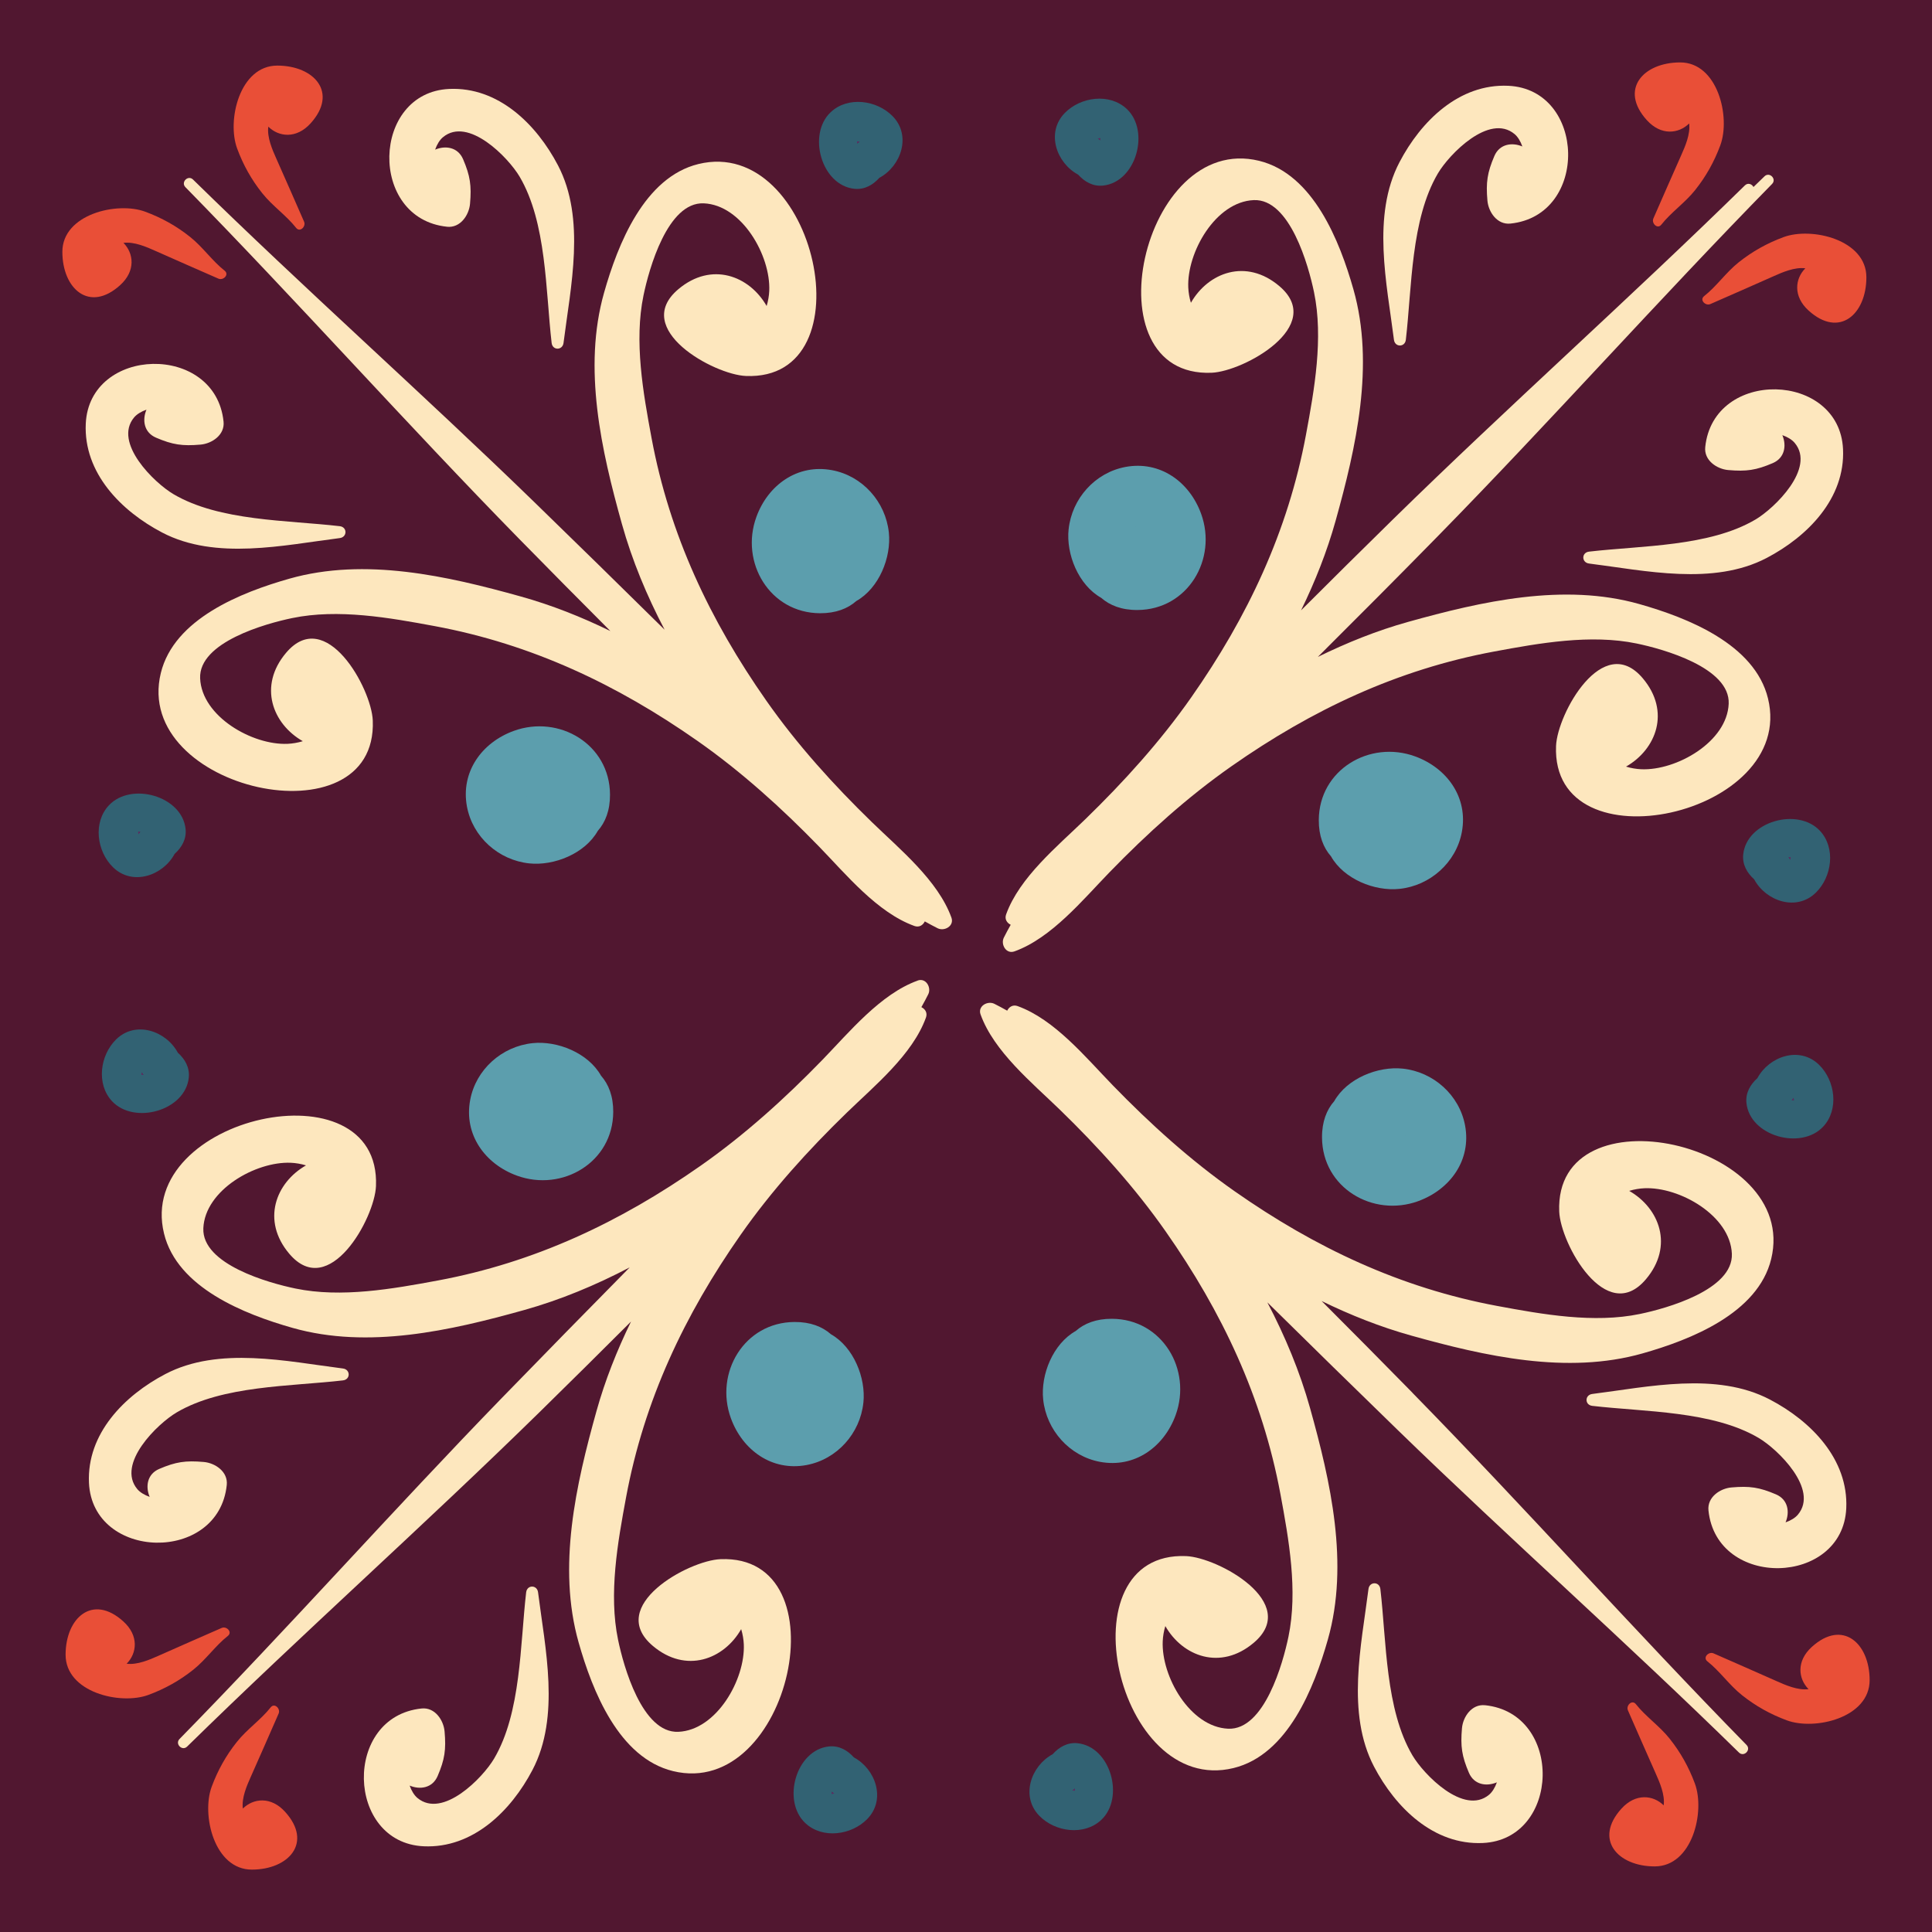<?xml version="1.0" encoding="UTF-8" standalone="no"?>
<svg
   xmlns:dc="http://purl.org/dc/elements/1.1/"
   xmlns:cc="http://creativecommons.org/ns#"
   xmlns:rdf="http://www.w3.org/1999/02/22-rdf-syntax-ns#"
   xmlns:svg="http://www.w3.org/2000/svg"
   xmlns="http://www.w3.org/2000/svg"
   xmlns:sodipodi="http://sodipodi.sourceforge.net/DTD/sodipodi-0.dtd"
   xmlns:inkscape="http://www.inkscape.org/namespaces/inkscape"
   width="78.435mm"
   height="78.436mm"
   viewBox="0 0 78.435 78.436"
   version="1.1"
   id="svg2167"
   inkscape:version="1.0.1 (3bc2e813f5, 2020-09-07)"
   sodipodi:docname="machine_1.svg">
  <defs
     id="defs2161" />
  <sodipodi:namedview
     id="base"
     pagecolor="#ffffff"
     bordercolor="#666666"
     borderopacity="1.0"
     inkscape:pageopacity="0.0"
     inkscape:pageshadow="2"
     inkscape:zoom="1"
     inkscape:cx="124.29593"
     inkscape:cy="147.17245"
     inkscape:document-units="mm"
     inkscape:current-layer="layer1"
     inkscape:document-rotation="0"
     showgrid="false"
     fit-margin-top="0"
     fit-margin-left="0"
     fit-margin-right="0"
     fit-margin-bottom="0"
     inkscape:pagecheckerboard="true"
     inkscape:snap-object-midpoints="true"
     inkscape:snap-center="true"
     inkscape:snap-page="true"
     inkscape:window-width="1880"
     inkscape:window-height="1046"
     inkscape:window-x="40"
     inkscape:window-y="0"
     inkscape:window-maximized="1" />
  <g
     inkscape:label="Layer 1"
     inkscape:groupmode="layer"
     id="layer1"
     transform="translate(-59.812,-53.386)">
    <rect
       style="fill:#511730;fill-opacity:0.999;stroke-width:1"
       id="rect5899"
       width="78.435"
       height="78.436"
       x="59.812"
       y="53.386" />
    <path
       fill="#692369"
       d="m 132.485,88.275 c 2.6e-4,5.29e-4 5.3e-4,5.29e-4 7.9e-4,0.001 0.002,0.002 0.004,0.003 0.005,0.005 0.006,-0.022 0.011,-0.044 0.016,-0.066 5.3e-4,-0.007 10e-4,-0.015 0.002,-0.022 0,-0.001 0,-0.002 0,-0.003 -0.03,-0.003 -0.064,-0.007 -0.088,-0.008 0.002,0.003 0.004,0.005 0.006,0.008 0.018,0.028 0.038,0.056 0.058,0.084 z"
       id="path1113"
       style="stroke-width:0.265" />
    <polygon
       fill="#692369"
       points="675.125,162.718 675.126,162.717 675.124,162.717 "
       id="polygon1115"
       transform="matrix(0.265,0,0,0.265,-46.191,45.35)" />
    <path
       fill="#692369"
       d="m 132.497,88.287 c 0.002,-0.011 0.004,-0.024 0.006,-0.038 -0.003,0.016 -0.005,0.028 -0.007,0.037 5.3e-4,5.29e-4 7.9e-4,7.94e-4 0.001,0.001 z"
       id="path1117"
       style="stroke-width:0.265" />
    <polygon
       fill="#692369"
       points="422.604,194.478 422.603,194.479 422.605,194.479 "
       id="polygon1119"
       transform="matrix(0.265,0,0,0.265,-46.191,45.35)" />
    <path
       fill="#692369"
       d="m 65.574,96.933 c -2.64e-4,-7.94e-4 -5.29e-4,-7.94e-4 -7.94e-4,-0.001 -0.002,-0.002 -0.004,-0.003 -0.005,-0.005 -0.006,0.022 -0.011,0.044 -0.016,0.066 -5.29e-4,0.008 -0.001,0.016 -0.002,0.022 0,5.29e-4 0,0.002 0,0.003 0.03,0.003 0.064,0.007 0.088,0.008 -0.002,-0.003 -0.004,-0.005 -0.006,-0.008 -0.018,-0.029 -0.038,-0.056 -0.058,-0.084 z"
       id="path1121"
       style="stroke-width:0.265" />
    <polygon
       fill="#692369"
       points="422.112,158.814 422.112,158.813 422.111,158.813 "
       id="polygon1123"
       transform="matrix(0.265,0,0,0.265,-46.191,45.35)" />
    <path
       fill="#692369"
       d="m 65.562,96.92 c -0.002,0.011 -0.004,0.024 -0.006,0.038 0.003,-0.016 0.005,-0.028 0.007,-0.037 -2.65e-4,-2.64e-4 -7.94e-4,-7.93e-4 -0.001,-0.001 z"
       id="path1125"
       style="stroke-width:0.265" />
    <path
       fill="#692369"
       d="m 65.42,87.16 c 2.64e-4,0.006 0.001,0.014 0.002,0.021 0.005,0.022 0.01,0.045 0.016,0.067 0.002,-0.002 0.004,-0.003 0.005,-0.005 2.65e-4,-2.64e-4 2.65e-4,-7.94e-4 7.94e-4,-0.001 0.02,-0.028 0.039,-0.056 0.058,-0.085 0.002,-0.003 0.004,-0.005 0.006,-0.008 -0.024,0.001 -0.058,0.005 -0.088,0.008 0,0.001 0,0.002 0,0.003 z"
       id="path1127"
       style="stroke-width:0.265" />
    <path
       fill="#692369"
       d="m 65.432,87.254 c 2.64e-4,-2.64e-4 5.29e-4,-5.29e-4 0.001,-5.29e-4 -0.002,-0.009 -0.004,-0.021 -0.007,-0.037 0.002,0.014 0.004,0.027 0.006,0.038 z"
       id="path1129"
       style="stroke-width:0.265" />
    <path
       fill="#692369"
       d="m 132.628,97.953 c -2.7e-4,2.65e-4 -5.3e-4,5.3e-4 -10e-4,5.3e-4 0.002,0.009 0.004,0.021 0.007,0.037 -0.002,-0.014 -0.004,-0.027 -0.006,-0.038 z"
       id="path1131"
       style="stroke-width:0.265" />
    <path
       fill="#692369"
       d="m 94.701,59.148 c 5.29e-4,-2.65e-4 5.29e-4,-5.29e-4 0.001,-0.001 0.002,-0.002 0.003,-0.003 0.005,-0.005 -0.022,-0.006 -0.044,-0.011 -0.066,-0.016 -0.008,-5.29e-4 -0.016,-0.001 -0.022,-0.002 -5.29e-4,0 -0.002,0 -0.003,0 -0.003,0.03 -0.007,0.064 -0.008,0.088 0.003,-0.002 0.005,-0.004 0.008,-0.006 0.029,-0.018 0.056,-0.038 0.084,-0.058 z"
       id="path1133"
       style="stroke-width:0.265" />
    <path
       fill="#692369"
       d="m 105.928,74.762 c -2.6e-4,0 -2.6e-4,0 0,0 -5.3e-4,0.003 -0.001,0.005 -0.002,0.007 5.3e-4,5.29e-4 0.001,2.64e-4 0.002,0.001 -2.7e-4,-0.003 -2.7e-4,-0.006 -2.7e-4,-0.009 z"
       id="path1135"
       style="stroke-width:0.265" />
    <polygon
       fill="#692369"
       points="568.649,51.844 568.648,51.844 568.649,51.846 "
       id="polygon1137"
       transform="matrix(0.265,0,0,0.265,-46.191,45.35)" />
    <path
       fill="#692369"
       d="m 104.391,59.017 c 2.6e-4,7.94e-4 5.3e-4,7.94e-4 7.9e-4,0.001 0.028,0.02 0.056,0.039 0.085,0.058 0.003,0.002 0.005,0.004 0.008,0.006 -0.001,-0.024 -0.005,-0.058 -0.008,-0.088 -0.001,0 -0.002,0 -0.003,0 -0.006,0 -0.014,7.93e-4 -0.021,0.002 -0.022,0.005 -0.045,0.01 -0.067,0.016 0.002,0.002 0.003,0.004 0.005,0.005 z"
       id="path1139"
       style="stroke-width:0.265" />
    <path
       fill="#692369"
       d="m 104.417,59 c -0.014,0.002 -0.028,0.004 -0.038,0.006 2.6e-4,2.64e-4 5.3e-4,5.29e-4 5.3e-4,7.94e-4 0.01,-0.001 0.021,-0.003 0.038,-0.007 z"
       id="path1141"
       style="stroke-width:0.265" />
    <path
       fill="#692369"
       d="m 116.871,99.502 c -0.003,-2.65e-4 -0.005,-7.94e-4 -0.007,-0.002 -8e-4,5.29e-4 -8e-4,0.001 -10e-4,0.002 0.003,-2.65e-4 0.006,-2.65e-4 0.008,-2.65e-4 0,-2.64e-4 0,-2.64e-4 0,-2.64e-4 z"
       id="path1143"
       style="stroke-width:0.265" />
    <path
       fill="#692369"
       d="m 94.713,59.136 c -0.011,-0.002 -0.024,-0.004 -0.038,-0.006 0.016,0.003 0.028,0.005 0.037,0.007 2.64e-4,-2.65e-4 5.29e-4,-5.29e-4 0.001,-0.001 z"
       id="path1145"
       style="stroke-width:0.265" />
    <polygon
       fill="#692369"
       points="675.617,198.382 675.617,198.383 675.618,198.383 "
       id="polygon1147"
       transform="matrix(0.265,0,0,0.265,-46.191,45.35)" />
    <path
       fill="#692369"
       d="m 93.165,74.893 c -5.29e-4,0.003 -5.29e-4,0.006 -7.94e-4,0.008 0.001,-5.3e-4 0.002,-5.3e-4 0.003,-7.94e-4 -5.29e-4,-0.002 -0.002,-0.004 -0.002,-0.007 z"
       id="path1149"
       style="stroke-width:0.265" />
    <polygon
       fill="#692369"
       points="532.983,52.336 532.983,52.339 532.984,52.337 "
       id="polygon1151"
       transform="matrix(0.265,0,0,0.265,-46.191,45.35)" />
    <path
       fill="#692369"
       d="m 116.741,86.739 -5.3e-4,-2.64e-4 c -0.003,0 -0.006,0 -0.008,-2.65e-4 5.3e-4,7.94e-4 5.3e-4,0.001 0.001,0.002 0.002,-7.94e-4 0.004,-0.001 0.007,-0.002 z"
       id="path1153"
       style="stroke-width:0.265" />
    <path
       fill="#692369"
       d="m 132.639,98.048 c -2.7e-4,-0.006 -0.001,-0.014 -0.002,-0.021 -0.005,-0.022 -0.01,-0.045 -0.016,-0.067 -0.002,0.002 -0.004,0.003 -0.005,0.005 -2.6e-4,2.65e-4 -2.6e-4,5.3e-4 -7.9e-4,0.001 -0.02,0.028 -0.039,0.056 -0.058,0.085 -0.002,0.003 -0.004,0.005 -0.006,0.008 0.024,-7.94e-4 0.058,-0.004 0.088,-0.008 2.7e-4,-0.001 2.7e-4,-0.002 2.7e-4,-0.003 z"
       id="path1155"
       style="stroke-width:0.265" />
    <path
       fill="#692369"
       d="m 81.188,85.706 c 0.003,2.64e-4 0.005,0.001 0.007,0.002 5.3e-4,-5.29e-4 5.3e-4,-0.001 0.001,-0.002 -0.003,5.29e-4 -0.006,5.29e-4 -0.009,7.94e-4 0,0 0,0 0,0 z"
       id="path1157"
       style="stroke-width:0.265" />
    <polygon
       fill="#692369"
       points="564.745,304.86 564.745,304.857 564.744,304.857 "
       id="polygon1159"
       transform="matrix(0.265,0,0,0.265,-46.191,45.35)" />
    <path
       fill="#692369"
       d="m 81.318,98.469 h 2.65e-4 c 0.003,2.65e-4 0.006,2.65e-4 0.008,5.29e-4 -5.29e-4,-0.001 -5.29e-4,-0.002 -7.94e-4,-0.003 -0.002,7.93e-4 -0.004,0.002 -0.007,0.002 z"
       id="path1161"
       style="stroke-width:0.265" />
    <path
       fill="#692369"
       d="m 103.346,126.072 c 0.011,0.002 0.024,0.004 0.038,0.006 -0.016,-0.003 -0.028,-0.005 -0.037,-0.007 -2.6e-4,5.3e-4 -5.3e-4,5.3e-4 -10e-4,10e-4 z"
       id="path1163"
       style="stroke-width:0.265" />
    <path
       fill="#692369"
       d="m 92.131,110.446 c 2.65e-4,0 2.65e-4,0 0,0 7.94e-4,-0.003 0.001,-0.005 0.002,-0.007 -7.94e-4,-5.3e-4 -0.001,-5.3e-4 -0.002,-0.001 2.64e-4,0.003 2.64e-4,0.006 2.64e-4,0.008 z"
       id="path1167"
       style="stroke-width:0.265" />
    <path
       fill="#692369"
       d="m 103.359,126.06 c -8e-4,0 -8e-4,5.3e-4 -0.002,5.3e-4 -0.002,0.002 -0.003,0.004 -0.005,0.005 0.022,0.006 0.044,0.011 0.066,0.016 0.008,8e-4 0.016,0.001 0.022,0.001 7.9e-4,0 0.002,0 0.003,0 0.003,-0.03 0.007,-0.064 0.008,-0.088 -0.003,0.003 -0.006,0.005 -0.008,0.007 -0.029,0.018 -0.056,0.038 -0.084,0.058 z"
       id="path1169"
       style="stroke-width:0.265" />
    <path
       fill="#692369"
       d="m 104.895,110.315 c 2.6e-4,-0.003 2.6e-4,-0.006 5.3e-4,-0.008 -10e-4,5.3e-4 -0.002,5.3e-4 -0.003,8e-4 5.3e-4,0.002 0.002,0.004 0.002,0.007 z"
       id="path1171"
       style="stroke-width:0.265" />
    <path
       fill="#692369"
       d="m 93.642,126.208 c 0.014,-0.002 0.028,-0.004 0.038,-0.006 -2.65e-4,-5.3e-4 -5.29e-4,-5.3e-4 -5.29e-4,-0.001 -0.01,0.002 -0.021,0.004 -0.038,0.007 z"
       id="path1173"
       style="stroke-width:0.265" />
    <path
       fill="#692369"
       d="m 93.669,126.191 c -2.65e-4,-8e-4 -5.29e-4,-8e-4 -7.94e-4,-8e-4 -0.028,-0.02 -0.056,-0.039 -0.085,-0.058 -0.003,-0.002 -0.005,-0.005 -0.008,-0.006 0.001,0.024 0.005,0.058 0.008,0.088 7.94e-4,0 0.002,0 0.003,0 0.006,0 0.014,-7.9e-4 0.021,-0.001 0.022,-0.005 0.045,-0.01 0.067,-0.016 -0.002,-0.002 -0.004,-0.004 -0.006,-0.005 z"
       id="path1175"
       style="stroke-width:0.265" />
    <polygon
       fill="#692369"
       points="529.08,305.352 529.079,305.352 "
       id="polygon1177"
       transform="matrix(0.265,0,0,0.265,-46.191,45.35)" />
    <g
       id="g5943"
       style="fill:#fde7be">
      <path
         fill="#869acf"
         d="m 116.886,67.179 c 0.248,-2.126 0.199,-4.882 1.301,-6.752 0.457,-0.776 2.086,-2.456 3.114,-1.597 0.132,0.11 0.242,0.294 0.315,0.502 -0.418,-0.176 -0.926,-0.105 -1.137,0.39 -0.287,0.672 -0.346,1.068 -0.281,1.808 0.041,0.464 0.395,0.989 0.933,0.933 3.206,-0.33 3.072,-5.45 -0.086,-5.594 -1.996,-0.091 -3.544,1.434 -4.416,3.1 -1.138,2.172 -0.513,4.933 -0.226,7.211 0.038,0.309 0.446,0.312 0.483,2.64e-4 z"
         id="path1179"
         style="stroke-width:0.265;fill:#fde7be" />
      <path
         fill="#869acf"
         d="m 100.995,92.011 c 1.507,-0.543 2.774,-2.093 3.864,-3.216 1.518,-1.564 3.156,-3.046 4.945,-4.299 3.269,-2.291 6.729,-3.926 10.665,-4.659 1.839,-0.342 3.922,-0.713 5.787,-0.326 1.07,0.222 3.799,0.977 3.737,2.446 -0.065,1.551 -2.124,2.72 -3.551,2.659 -0.194,-0.009 -0.41,-0.043 -0.617,-0.107 1.229,-0.701 1.818,-2.237 0.681,-3.585 -1.62,-1.92 -3.469,1.444 -3.522,2.744 -0.204,5.016 9.767,2.838 8.605,-1.926 -0.537,-2.202 -3.264,-3.277 -5.223,-3.832 -3.067,-0.869 -6.403,-0.111 -9.397,0.726 -1.251,0.349 -2.471,0.839 -3.655,1.419 1.633,-1.627 3.261,-3.259 4.875,-4.906 4.6,-4.694 8.969,-9.605 13.566,-14.296 0.197,-0.201 -0.107,-0.505 -0.308,-0.309 -0.149,0.146 -0.3,0.289 -0.448,0.434 -0.061,-0.118 -0.223,-0.187 -0.347,-0.066 -4.691,4.597 -9.602,8.967 -14.296,13.566 -1.248,1.223 -2.488,2.453 -3.724,3.687 0.574,-1.176 1.054,-2.39 1.401,-3.631 0.836,-2.994 1.595,-6.33 0.726,-9.396 -0.555,-1.959 -1.63,-4.686 -3.832,-5.224 -4.764,-1.162 -6.942,8.809 -1.926,8.605 1.3,-0.053 4.664,-1.902 2.744,-3.522 -1.348,-1.137 -2.884,-0.547 -3.585,0.681 -0.064,-0.206 -0.098,-0.423 -0.107,-0.617 -0.062,-1.426 1.107,-3.486 2.659,-3.551 1.469,-0.062 2.224,2.667 2.446,3.737 0.387,1.865 0.016,3.948 -0.326,5.787 -0.733,3.936 -2.368,7.396 -4.659,10.665 -1.253,1.788 -2.735,3.426 -4.299,4.945 -1.123,1.09 -2.673,2.357 -3.216,3.864 -0.07,0.193 0.035,0.348 0.186,0.422 -0.097,0.172 -0.191,0.346 -0.278,0.52 -0.138,0.273 0.09,0.683 0.43,0.56 z"
         id="path1187"
         style="stroke-width:0.265;fill:#fde7be" />
      <path
         fill="#869acf"
         d="m 131.076,74.48 c -1.87,1.102 -4.626,1.054 -6.752,1.301 -0.312,0.036 -0.309,0.444 0,0.483 2.278,0.287 5.039,0.911 7.211,-0.226 1.666,-0.873 3.191,-2.42 3.1,-4.416 -0.144,-3.158 -5.264,-3.291 -5.594,-0.086 -0.056,0.538 0.469,0.892 0.933,0.933 0.74,0.065 1.136,0.006 1.807,-0.281 0.494,-0.211 0.566,-0.718 0.39,-1.136 0.208,0.073 0.392,0.183 0.502,0.315 0.86,1.027 -0.821,2.656 -1.597,3.114 z"
         id="path1189"
         style="stroke-width:0.265;fill:#fde7be" />
      <path
         fill="#869acf"
         d="m 73.605,75.231 c 0.309,-0.039 0.312,-0.447 0,-0.483 -2.126,-0.248 -4.882,-0.199 -6.752,-1.301 -0.776,-0.457 -2.456,-2.087 -1.597,-3.114 0.11,-0.132 0.294,-0.242 0.502,-0.315 -0.176,0.419 -0.105,0.926 0.39,1.137 0.672,0.287 1.067,0.346 1.807,0.281 0.465,-0.041 0.989,-0.395 0.933,-0.933 -0.33,-3.206 -5.45,-3.072 -5.594,0.086 -0.091,1.996 1.434,3.544 3.1,4.416 2.171,1.138 4.933,0.513 7.211,0.226 z"
         id="path1197"
         style="stroke-width:0.265;fill:#fde7be" />
      <path
         fill="#869acf"
         d="M 95.221,86.775 C 93.657,85.256 92.175,83.619 90.922,81.83 88.631,78.561 86.996,75.101 86.263,71.165 c -0.342,-1.839 -0.713,-3.922 -0.326,-5.787 0.222,-1.07 0.977,-3.799 2.446,-3.737 1.551,0.065 2.72,2.125 2.659,3.551 -0.008,0.194 -0.043,0.41 -0.106,0.617 -0.701,-1.229 -2.238,-1.818 -3.586,-0.681 -1.92,1.62 1.444,3.469 2.744,3.522 5.016,0.204 2.838,-9.767 -1.926,-8.605 -2.202,0.537 -3.277,3.264 -3.832,5.224 -0.869,3.067 -0.111,6.403 0.726,9.396 0.412,1.473 1.01,2.909 1.732,4.286 -1.76,-1.736 -3.526,-3.467 -5.299,-5.189 -4.557,-4.424 -9.313,-8.644 -13.847,-13.087 -0.201,-0.197 -0.505,0.107 -0.309,0.309 4.597,4.691 8.967,9.602 13.566,14.296 1.223,1.248 2.453,2.488 3.687,3.725 -1.176,-0.574 -2.39,-1.055 -3.631,-1.401 -2.993,-0.836 -6.33,-1.595 -9.396,-0.726 -1.959,0.555 -4.686,1.63 -5.224,3.832 -1.162,4.764 8.809,6.942 8.605,1.926 -0.053,-1.3 -1.902,-4.664 -3.522,-2.744 -1.137,1.348 -0.547,2.884 0.681,3.585 -0.206,0.064 -0.423,0.098 -0.617,0.107 -1.427,0.062 -3.486,-1.108 -3.551,-2.659 -0.062,-1.469 2.667,-2.225 3.737,-2.446 1.865,-0.387 3.948,-0.016 5.787,0.326 3.937,0.733 7.396,2.368 10.666,4.659 1.788,1.253 3.426,2.735 4.944,4.299 1.09,1.123 2.357,2.673 3.864,3.216 0.193,0.07 0.348,-0.034 0.422,-0.186 0.172,0.097 0.346,0.191 0.52,0.278 0.273,0.137 0.683,-0.091 0.561,-0.431 -0.544,-1.507 -2.093,-2.774 -3.216,-3.864 z"
         id="path1205"
         style="stroke-width:0.265;fill:#fde7be" />
      <path
         fill="#869acf"
         d="m 77.961,62.592 c 0.538,0.055 0.892,-0.469 0.933,-0.933 0.065,-0.74 0.006,-1.136 -0.281,-1.808 -0.211,-0.494 -0.718,-0.566 -1.136,-0.39 0.073,-0.208 0.184,-0.392 0.315,-0.502 1.027,-0.859 2.656,0.822 3.114,1.597 1.102,1.869 1.054,4.626 1.301,6.752 0.036,0.312 0.444,0.309 0.483,0 0.287,-2.278 0.911,-5.039 -0.226,-7.211 -0.873,-1.666 -2.42,-3.191 -4.416,-3.1 -3.158,0.144 -3.292,5.264 -0.086,5.594 z"
         id="path1207"
         style="stroke-width:0.265;fill:#fde7be" />
      <path
         fill="#869acf"
         d="m 81.173,118.029 c -0.248,2.126 -0.199,4.882 -1.301,6.752 -0.457,0.776 -2.086,2.456 -3.114,1.598 -0.132,-0.11 -0.242,-0.295 -0.315,-0.502 0.418,0.176 0.926,0.105 1.137,-0.39 0.287,-0.672 0.346,-1.067 0.281,-1.807 -0.041,-0.465 -0.395,-0.989 -0.933,-0.933 -3.206,0.33 -3.072,5.45 0.086,5.594 1.996,0.091 3.544,-1.434 4.416,-3.1 1.137,-2.171 0.513,-4.933 0.226,-7.21 -0.039,-0.31 -0.446,-0.312 -0.483,-2.6e-4 z"
         id="path1215"
         style="stroke-width:0.265;fill:#fde7be" />
      <path
         fill="#869acf"
         d="m 97.065,93.197 c -1.507,0.543 -2.774,2.092 -3.864,3.216 -1.518,1.564 -3.156,3.046 -4.945,4.299 -3.269,2.291 -6.729,3.926 -10.665,4.659 -1.839,0.342 -3.922,0.713 -5.787,0.326 -1.07,-0.222 -3.799,-0.977 -3.737,-2.446 0.065,-1.551 2.125,-2.72 3.551,-2.659 0.194,0.008 0.41,0.043 0.617,0.106 -1.229,0.701 -1.818,2.238 -0.681,3.585 1.62,1.92 3.469,-1.444 3.522,-2.744 0.204,-5.016 -9.767,-2.838 -8.605,1.926 0.537,2.202 3.264,3.277 5.224,3.832 3.067,0.869 6.403,0.111 9.396,-0.726 1.473,-0.412 2.908,-1.01 4.286,-1.732 -1.736,1.761 -3.467,3.526 -5.189,5.299 -4.424,4.557 -8.644,9.313 -13.087,13.847 -0.197,0.201 0.107,0.505 0.308,0.308 4.691,-4.597 9.602,-8.967 14.296,-13.566 1.248,-1.223 2.488,-2.453 3.725,-3.688 -0.574,1.176 -1.055,2.39 -1.401,3.631 -0.837,2.994 -1.595,6.33 -0.726,9.396 0.555,1.959 1.63,4.687 3.832,5.223 4.764,1.163 6.942,-8.809 1.926,-8.604 -1.3,0.053 -4.664,1.902 -2.744,3.522 1.348,1.137 2.884,0.547 3.585,-0.681 0.064,0.207 0.098,0.423 0.107,0.617 0.061,1.427 -1.108,3.486 -2.659,3.551 -1.469,0.062 -2.225,-2.667 -2.446,-3.737 -0.387,-1.865 -0.016,-3.948 0.326,-5.787 0.733,-3.937 2.368,-7.397 4.659,-10.666 1.253,-1.788 2.735,-3.426 4.299,-4.944 1.123,-1.09 2.673,-2.357 3.216,-3.864 0.07,-0.193 -0.034,-0.348 -0.186,-0.422 0.097,-0.172 0.191,-0.345 0.278,-0.52 0.138,-0.272 -0.09,-0.682 -0.43,-0.56 z"
         id="path1223"
         style="stroke-width:0.265;fill:#fde7be" />
      <path
         fill="#869acf"
         d="m 66.983,110.728 c 1.87,-1.102 4.626,-1.054 6.752,-1.301 0.312,-0.036 0.309,-0.444 0,-0.483 -2.278,-0.287 -5.039,-0.911 -7.211,0.226 -1.666,0.873 -3.191,2.42 -3.1,4.416 0.144,3.158 5.264,3.291 5.594,0.086 0.056,-0.538 -0.469,-0.892 -0.933,-0.933 -0.74,-0.065 -1.136,-0.006 -1.807,0.281 -0.495,0.211 -0.566,0.718 -0.39,1.136 -0.208,-0.073 -0.392,-0.184 -0.502,-0.315 -0.859,-1.027 0.821,-2.656 1.597,-3.113 z"
         id="path1225"
         style="stroke-width:0.265;fill:#fde7be" />
      <path
         fill="#869acf"
         d="m 131.912,114.054 c -0.672,-0.287 -1.067,-0.346 -1.807,-0.281 -0.465,0.041 -0.988,0.395 -0.933,0.933 0.33,3.206 5.45,3.072 5.594,-0.086 0.091,-1.996 -1.434,-3.544 -3.101,-4.416 -2.171,-1.137 -4.933,-0.513 -7.21,-0.226 -0.309,0.039 -0.312,0.447 0,0.483 2.125,0.248 4.882,0.199 6.752,1.301 0.776,0.457 2.456,2.086 1.597,3.114 -0.11,0.132 -0.294,0.242 -0.502,0.315 0.176,-0.418 0.104,-0.926 -0.39,-1.137 z"
         id="path1233"
         style="stroke-width:0.265;fill:#fde7be" />
      <path
         fill="#869acf"
         d="m 117.155,109.929 c -1.223,-1.248 -2.453,-2.488 -3.688,-3.724 1.176,0.574 2.39,1.054 3.631,1.401 2.994,0.837 6.33,1.595 9.396,0.726 1.959,-0.555 4.687,-1.63 5.224,-3.832 1.162,-4.764 -8.809,-6.942 -8.605,-1.926 0.053,1.3 1.902,4.664 3.522,2.744 1.137,-1.348 0.547,-2.884 -0.681,-3.585 0.206,-0.064 0.423,-0.098 0.617,-0.107 1.427,-0.062 3.486,1.108 3.551,2.659 0.062,1.469 -2.667,2.225 -3.737,2.446 -1.865,0.387 -3.948,0.016 -5.787,-0.326 -3.937,-0.733 -7.396,-2.368 -10.666,-4.659 -1.788,-1.253 -3.426,-2.735 -4.944,-4.299 -1.09,-1.123 -2.357,-2.673 -3.864,-3.216 -0.193,-0.07 -0.347,0.034 -0.422,0.186 -0.172,-0.097 -0.346,-0.191 -0.52,-0.278 -0.274,-0.137 -0.684,0.091 -0.561,0.431 0.543,1.507 2.092,2.774 3.216,3.864 1.564,1.518 3.046,3.156 4.299,4.945 2.291,3.269 3.926,6.729 4.659,10.665 0.342,1.839 0.713,3.922 0.326,5.787 -0.222,1.07 -0.977,3.799 -2.446,3.737 -1.551,-0.066 -2.72,-2.124 -2.659,-3.551 0.008,-0.194 0.043,-0.41 0.106,-0.616 0.701,1.229 2.238,1.818 3.586,0.681 1.92,-1.62 -1.444,-3.469 -2.744,-3.522 -5.016,-0.204 -2.838,9.767 1.926,8.605 2.202,-0.537 3.277,-3.264 3.832,-5.224 0.869,-3.067 0.111,-6.403 -0.726,-9.396 -0.412,-1.473 -1.01,-2.909 -1.732,-4.286 1.761,1.736 3.526,3.467 5.299,5.189 4.557,4.424 9.313,8.644 13.847,13.087 0.201,0.197 0.505,-0.107 0.308,-0.308 -4.596,-4.691 -8.966,-9.603 -13.565,-14.297 z"
         id="path1241"
         style="stroke-width:0.265;fill:#fde7be" />
      <path
         fill="#869acf"
         d="m 120.098,122.615 c -0.538,-0.055 -0.892,0.469 -0.933,0.933 -0.065,0.74 -0.006,1.135 0.281,1.807 0.211,0.495 0.718,0.567 1.136,0.39 -0.073,0.208 -0.184,0.391 -0.315,0.502 -1.027,0.859 -2.656,-0.822 -3.114,-1.598 -1.102,-1.869 -1.053,-4.626 -1.301,-6.752 -0.036,-0.312 -0.444,-0.309 -0.483,0 -0.287,2.278 -0.911,5.039 0.226,7.211 0.873,1.666 2.42,3.191 4.416,3.1 3.158,-0.143 3.292,-5.264 0.086,-5.594 z"
         id="path1243"
         style="stroke-width:0.265;fill:#fde7be" />
    </g>
    <g
       id="g5919"
       style="fill:#326273">
      <path
         fill="#ffc851"
         d="m 103.581,60.475 c 0.26,0.288 0.6,0.488 1.013,0.445 1.341,-0.14 1.921,-2.213 0.96,-3.113 -0.697,-0.653 -1.87,-0.489 -2.51,0.162 -0.781,0.795 -0.343,2.034 0.537,2.506 z m 0.871,-1.479 c 0.007,-5.29e-4 0.015,-0.002 0.021,-0.002 0.001,0 0.002,0 0.003,0 0.003,0.029 0.007,0.064 0.008,0.088 -0.003,-0.002 -0.005,-0.004 -0.008,-0.006 -0.029,-0.019 -0.057,-0.038 -0.085,-0.058 -2.6e-4,-2.65e-4 -5.3e-4,-2.65e-4 -7.9e-4,-0.001 -0.002,-0.001 -0.003,-0.003 -0.005,-0.005 0.022,-0.006 0.044,-0.011 0.067,-0.016 z m -0.035,0.004 c -0.016,0.003 -0.028,0.005 -0.038,0.007 0,-2.64e-4 -2.7e-4,-5.29e-4 -5.3e-4,-7.94e-4 0.011,-0.002 0.024,-0.004 0.038,-0.006 z m -0.153,0.067 v 2.65e-4 c -2.6e-4,2.64e-4 0,-2.65e-4 0,-2.65e-4 z"
         id="path1183"
         style="fill:#326273;stroke-width:0.265" />
      <path
         fill="#ffc851"
         d="m 130.583,88.073 c -0.043,0.414 0.157,0.753 0.445,1.013 0.472,0.88 1.712,1.318 2.506,0.537 0.651,-0.64 0.815,-1.812 0.162,-2.51 -0.9,-0.961 -2.973,-0.382 -3.113,0.959 z m 1.853,0.33 c 0,-2.64e-4 -2.7e-4,-2.64e-4 0,0 -2.7e-4,-2.64e-4 0,-2.64e-4 0,0 0,-2.64e-4 0,-2.64e-4 0,0 z m 0.061,-0.115 c -2.6e-4,-2.64e-4 -5.2e-4,-5.29e-4 -0.001,-0.001 0.002,-0.009 0.004,-0.021 0.007,-0.037 -0.002,0.014 -0.004,0.028 -0.006,0.038 z m 0.011,-0.097 c 0,0.001 0,0.002 0,0.003 -2.6e-4,0.006 -0.001,0.014 -0.002,0.022 -0.005,0.022 -0.01,0.044 -0.016,0.066 -0.002,-0.002 -0.003,-0.003 -0.005,-0.005 -2.6e-4,-5.29e-4 -5.3e-4,-5.29e-4 -7.9e-4,-0.001 -0.02,-0.028 -0.039,-0.056 -0.058,-0.084 -0.002,-0.003 -0.004,-0.005 -0.006,-0.008 0.024,0.002 0.058,0.005 0.088,0.008 z"
         id="path1193"
         style="fill:#326273;stroke-width:0.265" />
      <path
         fill="#ffc851"
         d="m 64.233,86.08 c -0.653,0.697 -0.489,1.87 0.162,2.51 0.795,0.781 2.034,0.343 2.506,-0.537 0.288,-0.26 0.488,-0.6 0.445,-1.013 -0.14,-1.341 -2.213,-1.921 -3.113,-0.959 z m 1.199,1.174 c -0.002,-0.011 -0.004,-0.024 -0.006,-0.038 0.003,0.016 0.005,0.028 0.007,0.037 -5.29e-4,0 -7.94e-4,2.65e-4 -0.001,5.3e-4 z m 0.062,0.115 c -2.65e-4,0 -2.65e-4,-2.65e-4 -2.65e-4,-2.65e-4 2.65e-4,0 2.65e-4,0 2.65e-4,0 0,2.65e-4 0,0 0,2.65e-4 z m 0.009,-0.212 c -0.019,0.029 -0.038,0.057 -0.058,0.085 -2.64e-4,2.65e-4 -2.64e-4,5.3e-4 -7.94e-4,0.001 -0.002,0.002 -0.003,0.003 -0.005,0.005 -0.006,-0.022 -0.011,-0.044 -0.016,-0.067 -5.29e-4,-0.007 -0.001,-0.015 -0.002,-0.021 0,-7.94e-4 0,-0.002 0,-0.003 0.03,-0.003 0.064,-0.007 0.088,-0.008 -0.002,0.003 -0.004,0.005 -0.006,0.008 z"
         id="path1201"
         style="fill:#326273;stroke-width:0.265" />
      <path
         fill="#ffc851"
         d="m 94.498,61.051 c 0.414,0.043 0.754,-0.157 1.013,-0.445 0.879,-0.472 1.317,-1.711 0.537,-2.506 -0.64,-0.651 -1.812,-0.815 -2.509,-0.162 -0.961,0.9 -0.382,2.973 0.959,3.113 z m 0.329,-1.854 c 0,2.65e-4 2.65e-4,2.65e-4 0,0 2.65e-4,2.65e-4 2.65e-4,5.29e-4 0,5.29e-4 0,2.65e-4 0,-2.64e-4 0,-5.29e-4 z m -0.114,-0.061 c -5.29e-4,2.65e-4 -7.94e-4,7.94e-4 -0.001,0.001 -0.009,-0.002 -0.021,-0.004 -0.037,-0.007 0.014,0.002 0.027,0.004 0.038,0.006 z m -0.097,-0.011 c 0.001,0 0.002,0 0.003,0 0.006,2.64e-4 0.014,7.94e-4 0.022,0.002 0.022,0.005 0.044,0.01 0.066,0.016 -0.002,0.002 -0.003,0.004 -0.005,0.005 -7.94e-4,2.65e-4 -7.94e-4,7.94e-4 -0.001,0.001 -0.028,0.02 -0.056,0.039 -0.084,0.058 -0.003,0.002 -0.005,0.004 -0.008,0.006 5.3e-4,-0.024 0.004,-0.058 0.008,-0.088 z"
         id="path1211"
         style="fill:#326273;stroke-width:0.265" />
      <path
         fill="#ffc851"
         d="m 94.479,124.733 c -0.26,-0.288 -0.6,-0.488 -1.013,-0.445 -1.341,0.14 -1.921,2.213 -0.959,3.113 0.697,0.653 1.869,0.489 2.509,-0.162 0.781,-0.795 0.343,-2.034 -0.537,-2.506 z m -0.872,1.48 c -0.007,5.3e-4 -0.015,0.001 -0.021,0.001 -0.001,0 -0.002,0 -0.003,0 -0.003,-0.03 -0.007,-0.064 -0.008,-0.088 0.003,0.002 0.005,0.004 0.008,0.006 0.029,0.018 0.057,0.038 0.085,0.058 2.64e-4,0 5.29e-4,0 7.93e-4,8e-4 0.002,10e-4 0.003,0.003 0.006,0.005 -0.022,0.006 -0.045,0.011 -0.067,0.016 z m 0.035,-0.004 c 0.016,-0.003 0.028,-0.006 0.038,-0.007 0,7.9e-4 2.64e-4,7.9e-4 5.29e-4,0.001 -0.011,0.002 -0.024,0.004 -0.038,0.006 z m 0.153,-0.067 v 0 c 2.64e-4,0 0,0 0,0 z"
         id="path1219"
         style="fill:#326273;stroke-width:0.265" />
      <path
         fill="#ffc851"
         d="m 67.476,97.135 c 0.043,-0.414 -0.157,-0.753 -0.445,-1.013 -0.472,-0.879 -1.712,-1.317 -2.506,-0.537 -0.651,0.64 -0.815,1.812 -0.162,2.51 0.901,0.961 2.974,0.382 3.113,-0.959 z m -1.853,-0.33 c 0,0 2.64e-4,0 2.64e-4,2.64e-4 0,0 -2.64e-4,0 -5.29e-4,0 2.65e-4,0 2.65e-4,-2.64e-4 2.65e-4,-2.64e-4 z m -0.061,0.115 c 2.65e-4,2.65e-4 5.29e-4,5.29e-4 0.001,7.94e-4 -0.002,0.009 -0.004,0.021 -0.007,0.037 0.002,-0.014 0.004,-0.027 0.006,-0.038 z m -0.011,0.097 c 0,-7.94e-4 0,-0.002 0,-0.003 2.65e-4,-0.007 0.001,-0.014 0.002,-0.022 0.005,-0.022 0.01,-0.044 0.016,-0.066 0.002,0.002 0.003,0.003 0.005,0.005 2.65e-4,5.29e-4 5.29e-4,5.29e-4 7.94e-4,0.001 0.02,0.028 0.039,0.055 0.058,0.084 0.002,0.003 0.004,0.005 0.006,0.008 -0.024,-0.001 -0.058,-0.005 -0.088,-0.008 z"
         id="path1229"
         style="fill:#326273;stroke-width:0.265" />
      <path
         fill="#ffc851"
         d="m 133.827,99.128 c 0.653,-0.697 0.489,-1.87 -0.162,-2.51 -0.795,-0.781 -2.034,-0.343 -2.506,0.537 -0.288,0.26 -0.488,0.6 -0.445,1.013 0.14,1.341 2.213,1.921 3.113,0.959 z m -1.199,-1.174 c 0.002,0.011 0.004,0.024 0.006,0.038 -0.003,-0.016 -0.005,-0.028 -0.007,-0.037 5.3e-4,0 7.9e-4,-2.64e-4 10e-4,-7.94e-4 z m -0.062,-0.115 c 2.7e-4,0 2.7e-4,2.65e-4 0,0 0,2.65e-4 0,2.65e-4 0,0 0,0 0,2.65e-4 0,0 z m -0.008,0.212 c 0.018,-0.029 0.038,-0.057 0.058,-0.085 5.3e-4,-2.65e-4 5.3e-4,-5.29e-4 8e-4,-0.001 0.002,-0.002 0.004,-0.003 0.005,-0.005 0.006,0.022 0.011,0.044 0.016,0.067 5.3e-4,0.007 0.001,0.015 0.002,0.021 0,0.001 0,0.002 0,0.003 -0.03,0.003 -0.064,0.007 -0.088,0.008 0.001,-0.003 0.004,-0.005 0.006,-0.008 z"
         id="path1237"
         style="fill:#326273;stroke-width:0.265" />
      <path
         fill="#ffc851"
         d="m 103.561,124.157 c -0.414,-0.043 -0.753,0.157 -1.013,0.446 -0.879,0.472 -1.317,1.711 -0.537,2.506 0.64,0.652 1.812,0.815 2.509,0.162 0.962,-0.901 0.382,-2.973 -0.959,-3.113 z m -0.329,1.854 c 0,-7.9e-4 -2.7e-4,-7.9e-4 -2.7e-4,-7.9e-4 0,0 0,0 2.7e-4,0 0,0 0,0 0,7.9e-4 z m 0.115,0.061 c 5.3e-4,-7.9e-4 8e-4,-7.9e-4 0.001,-0.001 0.009,0.002 0.021,0.004 0.037,0.007 -0.014,-0.002 -0.027,-0.004 -0.038,-0.006 z m 0.097,0.011 c -7.9e-4,0 -0.002,0 -0.003,0 -0.006,0 -0.014,-5.3e-4 -0.022,-0.001 -0.022,-0.005 -0.044,-0.01 -0.066,-0.016 0.002,-0.001 0.003,-0.003 0.005,-0.005 7.9e-4,0 7.9e-4,-5.2e-4 0.002,-5.2e-4 0.028,-0.02 0.055,-0.04 0.084,-0.058 0.003,-0.002 0.005,-0.004 0.008,-0.007 -10e-4,0.025 -0.005,0.058 -0.008,0.088 z"
         id="path1247"
         style="fill:#326273;stroke-width:0.265" />
    </g>
    <g
       id="g5929"
       style="fill:#e94f37">
      <path
         fill="#ffc851"
         d="m 128.388,58.398 c 0.057,0.433 -0.165,0.937 -0.328,1.302 -0.38,0.854 -0.754,1.71 -1.125,2.556 -0.086,0.195 0.167,0.45 0.324,0.25 0.396,-0.504 0.96,-0.885 1.371,-1.402 0.444,-0.558 0.775,-1.151 1.023,-1.819 0.424,-1.143 -0.103,-3.368 -1.633,-3.365 -1.498,0.002 -2.48,1.096 -1.349,2.345 0.578,0.639 1.293,0.552 1.716,0.134 z"
         id="path1185"
         style="fill:#e94f37;stroke-width:0.265" />
      <path
         fill="#ffc851"
         d="m 128.997,65.407 c -0.2,0.157 0.055,0.41 0.25,0.324 0.846,-0.371 1.702,-0.744 2.555,-1.125 0.365,-0.163 0.869,-0.385 1.302,-0.327 -0.419,0.423 -0.505,1.137 0.134,1.716 1.249,1.131 2.343,0.149 2.345,-1.349 0.003,-1.53 -2.222,-2.057 -3.365,-1.633 -0.668,0.248 -1.262,0.579 -1.82,1.023 -0.516,0.411 -0.898,0.976 -1.401,1.371 z"
         id="path1195"
         style="fill:#e94f37;stroke-width:0.265" />
      <path
         fill="#ffc851"
         d="m 64.69,64.962 c 0.639,-0.579 0.552,-1.293 0.134,-1.716 0.433,-0.057 0.937,0.165 1.302,0.328 0.854,0.381 1.709,0.754 2.555,1.125 0.196,0.086 0.45,-0.167 0.25,-0.324 -0.503,-0.396 -0.885,-0.96 -1.402,-1.371 -0.558,-0.445 -1.152,-0.775 -1.82,-1.023 -1.142,-0.424 -3.368,0.103 -3.365,1.633 0.002,1.498 1.096,2.48 2.345,1.349 z"
         id="path1203"
         style="fill:#e94f37;stroke-width:0.265" />
      <path
         fill="#ffc851"
         d="m 70.462,61.234 c 0.411,0.516 0.975,0.899 1.371,1.402 0.157,0.199 0.41,-0.055 0.324,-0.25 -0.371,-0.846 -0.744,-1.702 -1.125,-2.556 -0.163,-0.365 -0.385,-0.869 -0.327,-1.302 0.423,0.419 1.137,0.505 1.716,-0.134 1.131,-1.249 0.149,-2.343 -1.349,-2.345 -1.53,-0.003 -2.057,2.222 -1.633,3.365 0.247,0.668 0.578,1.262 1.023,1.82 z"
         id="path1213"
         style="fill:#e94f37;stroke-width:0.265" />
      <path
         fill="#ffc851"
         d="m 69.671,126.809 c -0.057,-0.433 0.165,-0.937 0.328,-1.301 0.381,-0.854 0.754,-1.71 1.125,-2.556 0.086,-0.195 -0.167,-0.45 -0.324,-0.25 -0.396,0.503 -0.96,0.885 -1.371,1.401 -0.444,0.558 -0.775,1.151 -1.023,1.82 -0.424,1.142 0.103,3.368 1.633,3.365 1.498,-0.002 2.48,-1.096 1.349,-2.344 -0.578,-0.64 -1.292,-0.553 -1.716,-0.135 z"
         id="path1221"
         style="fill:#e94f37;stroke-width:0.265" />
      <path
         fill="#ffc851"
         d="m 69.062,119.801 c 0.199,-0.157 -0.055,-0.41 -0.25,-0.324 -0.846,0.371 -1.702,0.744 -2.556,1.125 -0.365,0.163 -0.869,0.384 -1.302,0.327 0.419,-0.423 0.505,-1.137 -0.134,-1.716 -1.249,-1.131 -2.343,-0.149 -2.345,1.349 -0.003,1.53 2.222,2.057 3.365,1.633 0.668,-0.248 1.262,-0.579 1.82,-1.023 0.516,-0.411 0.898,-0.975 1.402,-1.371 z"
         id="path1231"
         style="fill:#e94f37;stroke-width:0.265" />
      <path
         fill="#ffc851"
         d="m 133.369,120.246 c -0.639,0.579 -0.552,1.293 -0.134,1.716 -0.433,0.057 -0.937,-0.165 -1.302,-0.328 -0.854,-0.38 -1.709,-0.754 -2.555,-1.125 -0.195,-0.086 -0.45,0.167 -0.25,0.324 0.503,0.396 0.886,0.96 1.402,1.371 0.558,0.444 1.152,0.775 1.82,1.023 1.142,0.424 3.368,-0.103 3.365,-1.633 -0.002,-1.498 -1.096,-2.48 -2.345,-1.349 z"
         id="path1239"
         style="fill:#e94f37;stroke-width:0.265" />
      <path
         fill="#ffc851"
         d="m 127.597,123.973 c -0.411,-0.516 -0.975,-0.899 -1.371,-1.401 -0.157,-0.2 -0.41,0.054 -0.324,0.25 0.371,0.846 0.744,1.702 1.125,2.556 0.163,0.366 0.385,0.869 0.327,1.302 -0.423,-0.419 -1.137,-0.505 -1.716,0.134 -1.131,1.249 -0.149,2.343 1.349,2.344 1.53,0.003 2.057,-2.222 1.633,-3.365 -0.248,-0.668 -0.579,-1.261 -1.023,-1.819 z"
         id="path1249"
         style="fill:#e94f37;stroke-width:0.265" />
    </g>
    <g
       id="g5909"
       style="fill:#5c9ead">
      <path
         fill="#ffc851"
         d="m 103.195,74.873 c -0.106,1.009 0.397,2.261 1.32,2.782 0.349,0.307 0.833,0.5 1.476,0.496 2.043,-0.011 3.253,-2.068 2.583,-3.909 -0.473,-1.299 -1.668,-2.16 -3.07,-1.899 -1.241,0.232 -2.177,1.288 -2.308,2.53 z m 2.733,-0.111 c 0,2.65e-4 0,2.65e-4 0,0 2.6e-4,0.003 2.6e-4,0.006 5.3e-4,0.009 -8e-4,-0.001 -0.002,-7.94e-4 -0.002,-0.001 5.3e-4,-0.002 0.001,-0.004 0.002,-0.007 z"
         id="path1181"
         style="fill:#5c9ead;stroke-width:0.265" />
      <path
         fill="#ffc851"
         d="m 80.668,83.059 c -1.299,0.473 -2.16,1.668 -1.899,3.071 0.232,1.241 1.287,2.177 2.53,2.308 1.009,0.106 2.261,-0.397 2.782,-1.32 0.308,-0.349 0.5,-0.833 0.496,-1.476 -0.011,-2.043 -2.068,-3.253 -3.909,-2.583 z m 0.528,2.648 c -0.002,-5.29e-4 -0.004,-0.001 -0.007,-0.002 0,0 0,0 0,-2.65e-4 0.003,0 0.006,0 0.009,-2.65e-4 -5.29e-4,7.94e-4 -5.29e-4,0.002 -0.001,0.002 z"
         id="path1199"
         style="fill:#5c9ead;stroke-width:0.265" />
      <path
         fill="#ffc851"
         d="m 93.589,72.474 c -1.403,-0.262 -2.598,0.6 -3.07,1.899 -0.67,1.841 0.54,3.898 2.583,3.909 0.642,0.003 1.127,-0.188 1.475,-0.496 0.924,-0.521 1.427,-1.773 1.32,-2.782 -0.131,-1.243 -1.067,-2.299 -2.308,-2.53 z m -0.425,2.427 c 2.65e-4,-0.003 2.65e-4,-0.005 7.94e-4,-0.008 v -2.64e-4 c 2.64e-4,0.003 0.001,0.005 0.002,0.007 -0.001,5.29e-4 -0.001,5.29e-4 -0.003,0.001 z"
         id="path1209"
         style="fill:#5c9ead;stroke-width:0.265" />
      <path
         fill="#ffc851"
         d="m 94.864,110.334 c 0.106,-1.009 -0.397,-2.261 -1.32,-2.782 -0.349,-0.308 -0.833,-0.5 -1.476,-0.496 -2.043,0.011 -3.253,2.068 -2.583,3.909 0.473,1.299 1.668,2.16 3.07,1.899 1.241,-0.232 2.177,-1.287 2.308,-2.53 z m -2.733,0.111 c 0,0 0,0 0,0 -2.65e-4,-0.003 -2.65e-4,-0.006 -5.29e-4,-0.008 0.001,5.3e-4 0.002,5.3e-4 0.002,0.001 -7.94e-4,0.002 -0.001,0.004 -0.002,0.007 z"
         id="path1217"
         style="fill:#5c9ead;stroke-width:0.265" />
      <path
         fill="#ffc851"
         d="m 81.43,95.736 c -1.243,0.131 -2.299,1.067 -2.53,2.308 -0.262,1.403 0.6,2.598 1.899,3.071 1.841,0.67 3.898,-0.54 3.909,-2.583 0.004,-0.642 -0.188,-1.127 -0.496,-1.476 -0.521,-0.924 -1.773,-1.427 -2.782,-1.32 z m -0.111,2.733 h -2.64e-4 c 0.004,-2.64e-4 0.005,-0.001 0.007,-0.002 2.65e-4,7.94e-4 2.65e-4,0.001 7.94e-4,0.003 -0.003,-5.29e-4 -0.005,-5.29e-4 -0.008,-7.94e-4 z"
         id="path1227"
         style="fill:#5c9ead;stroke-width:0.265"
         inkscape:transform-center-x="17.249893"
         inkscape:transform-center-y="5.9073937" />
      <path
         fill="#ffc851"
         d="m 117.392,102.148 c 1.299,-0.473 2.16,-1.668 1.899,-3.07 -0.232,-1.241 -1.288,-2.177 -2.53,-2.308 -1.009,-0.106 -2.261,0.397 -2.782,1.32 -0.307,0.349 -0.5,0.833 -0.496,1.476 0.011,2.044 2.068,3.254 3.909,2.583 z m -0.528,-2.648 c 0.002,5.29e-4 0.004,0.001 0.007,0.002 0,0 0,0 0,2.64e-4 -0.003,0 -0.006,0 -0.008,2.65e-4 5.2e-4,-7.94e-4 5.2e-4,-0.001 0.001,-0.002 z"
         id="path1235"
         style="fill:#5c9ead;stroke-width:0.265" />
      <path
         fill="#ffc851"
         d="m 104.471,112.734 c 1.403,0.262 2.598,-0.6 3.07,-1.899 0.67,-1.841 -0.54,-3.898 -2.583,-3.909 -0.642,-0.004 -1.127,0.188 -1.475,0.496 -0.924,0.521 -1.427,1.773 -1.32,2.782 0.131,1.242 1.067,2.299 2.308,2.53 z m 0.425,-2.428 c -2.7e-4,0.003 -2.7e-4,0.005 -5.3e-4,0.008 v 2.6e-4 c -5.3e-4,-0.004 -0.002,-0.005 -0.002,-0.007 10e-4,0 10e-4,0 0.003,-7.9e-4 z"
         id="path1245"
         style="fill:#5c9ead;stroke-width:0.265" />
      <path
         fill="#ffc851"
         d="m 116.63,89.472 c 1.243,-0.131 2.299,-1.067 2.53,-2.308 0.262,-1.403 -0.6,-2.598 -1.899,-3.071 -1.841,-0.67 -3.898,0.54 -3.909,2.583 -0.004,0.642 0.188,1.127 0.496,1.476 0.521,0.924 1.773,1.427 2.782,1.32 z m 0.111,-2.733 h 2.7e-4 c -0.004,2.64e-4 -0.005,0.001 -0.007,0.002 -2.7e-4,-7.94e-4 -2.7e-4,-0.001 -8e-4,-0.003 0.003,5.29e-4 0.005,5.29e-4 0.008,7.94e-4 z"
         id="path5895"
         style="fill:#5c9ead;stroke-width:0.265"
         inkscape:transform-center-x="-17.249885"
         inkscape:transform-center-y="-5.9073938" />
    </g>
  </g>
</svg>
